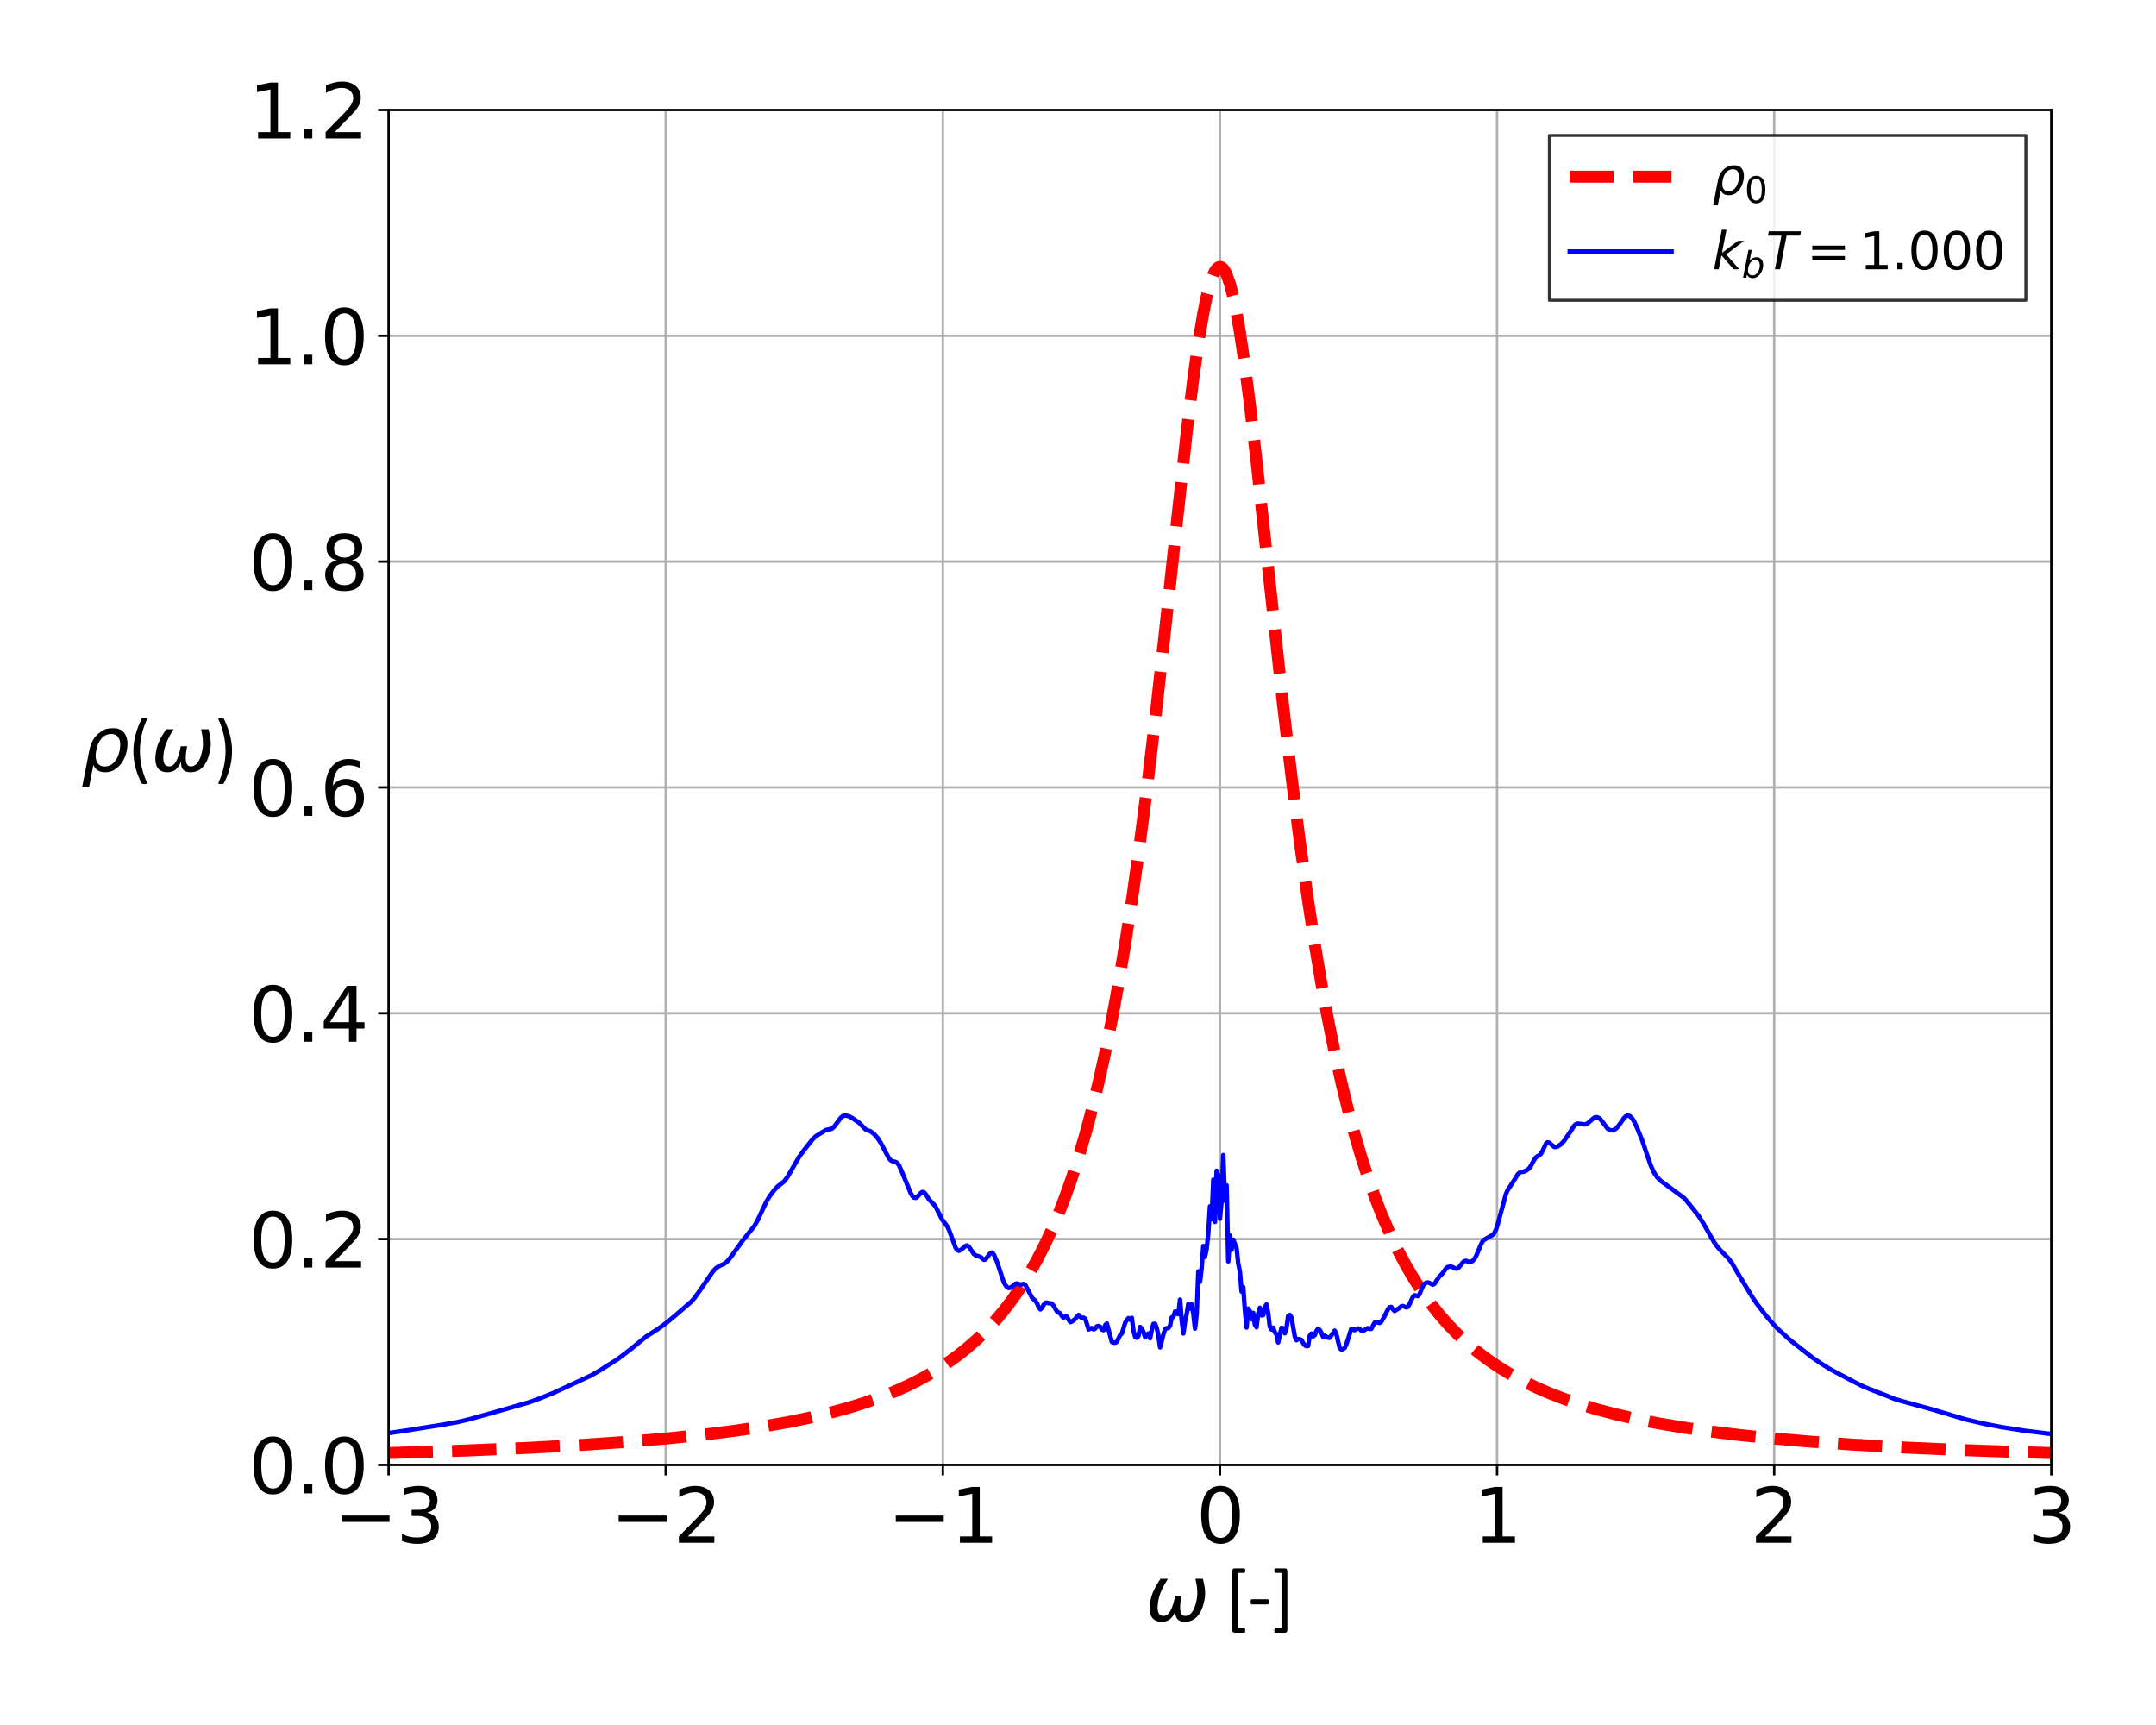 <?xml version="1.0" encoding="utf-8" standalone="no"?>
<!DOCTYPE svg PUBLIC "-//W3C//DTD SVG 1.1//EN"
  "http://www.w3.org/Graphics/SVG/1.1/DTD/svg11.dtd">
<svg xmlns:xlink="http://www.w3.org/1999/xlink" width="720pt" height="576pt" viewBox="0 0 720 576" xmlns="http://www.w3.org/2000/svg" version="1.1">
 <defs>
  <style type="text/css">*{stroke-linejoin: round; stroke-linecap: butt}</style>
 </defs>
 <g id="figure_1">
  <g id="patch_1">
   <path d="M 0 576 
L 720 576 
L 720 0 
L 0 0 
z
" style="fill: #ffffff"/>
  </g>
  <g id="axes_1">
   <g id="patch_2">
    <path d="M 129.775 489.152 
L 685.035 489.152 
L 685.035 36.72 
L 129.775 36.72 
z
" style="fill: #ffffff"/>
   </g>
   <g id="matplotlib.axis_1">
    <g id="xtick_1">
     <g id="line2d_1">
      <path d="M 129.775 489.152 
L 129.775 36.72 
" clip-path="url(#pe23369e357)" style="fill: none; stroke: #b0b0b0; stroke-width: 0.8; stroke-linecap: square"/>
     </g>
     <g id="line2d_2">
      <defs>
       <path id="ma93c4995f6" d="M 0 0 
L 0 3.5 
" style="stroke: #000000; stroke-width: 0.8"/>
      </defs>
      <g>
       <use xlink:href="#ma93c4995f6" x="129.775" y="489.152" style="stroke: #000000; stroke-width: 0.8"/>
      </g>
     </g>
     <g id="text_1">
      <!-- −3 -->
      <g transform="translate(111.347 515.149) scale(0.25 -0.25)">
       <defs>
        <path id="DejaVuSans-2212" d="M 678 2272 
L 4684 2272 
L 4684 1741 
L 678 1741 
L 678 2272 
z
" transform="scale(0.016)"/>
        <path id="DejaVuSans-33" d="M 2597 2516 
Q 3050 2419 3304 2112 
Q 3559 1806 3559 1356 
Q 3559 666 3084 287 
Q 2609 -91 1734 -91 
Q 1441 -91 1130 -33 
Q 819 25 488 141 
L 488 750 
Q 750 597 1062 519 
Q 1375 441 1716 441 
Q 2309 441 2620 675 
Q 2931 909 2931 1356 
Q 2931 1769 2642 2001 
Q 2353 2234 1838 2234 
L 1294 2234 
L 1294 2753 
L 1863 2753 
Q 2328 2753 2575 2939 
Q 2822 3125 2822 3475 
Q 2822 3834 2567 4026 
Q 2313 4219 1838 4219 
Q 1578 4219 1281 4162 
Q 984 4106 628 3988 
L 628 4550 
Q 988 4650 1302 4700 
Q 1616 4750 1894 4750 
Q 2613 4750 3031 4423 
Q 3450 4097 3450 3541 
Q 3450 3153 3228 2886 
Q 3006 2619 2597 2516 
z
" transform="scale(0.016)"/>
       </defs>
       <use xlink:href="#DejaVuSans-2212"/>
       <use xlink:href="#DejaVuSans-33" x="83.789"/>
      </g>
     </g>
    </g>
    <g id="xtick_2">
     <g id="line2d_3">
      <path d="M 222.318 489.152 
L 222.318 36.72 
" clip-path="url(#pe23369e357)" style="fill: none; stroke: #b0b0b0; stroke-width: 0.8; stroke-linecap: square"/>
     </g>
     <g id="line2d_4">
      <g>
       <use xlink:href="#ma93c4995f6" x="222.318" y="489.152" style="stroke: #000000; stroke-width: 0.8"/>
      </g>
     </g>
     <g id="text_2">
      <!-- −2 -->
      <g transform="translate(203.891 515.149) scale(0.25 -0.25)">
       <defs>
        <path id="DejaVuSans-32" d="M 1228 531 
L 3431 531 
L 3431 0 
L 469 0 
L 469 531 
Q 828 903 1448 1529 
Q 2069 2156 2228 2338 
Q 2531 2678 2651 2914 
Q 2772 3150 2772 3378 
Q 2772 3750 2511 3984 
Q 2250 4219 1831 4219 
Q 1534 4219 1204 4116 
Q 875 4013 500 3803 
L 500 4441 
Q 881 4594 1212 4672 
Q 1544 4750 1819 4750 
Q 2544 4750 2975 4387 
Q 3406 4025 3406 3419 
Q 3406 3131 3298 2873 
Q 3191 2616 2906 2266 
Q 2828 2175 2409 1742 
Q 1991 1309 1228 531 
z
" transform="scale(0.016)"/>
       </defs>
       <use xlink:href="#DejaVuSans-2212"/>
       <use xlink:href="#DejaVuSans-32" x="83.789"/>
      </g>
     </g>
    </g>
    <g id="xtick_3">
     <g id="line2d_5">
      <path d="M 314.862 489.152 
L 314.862 36.72 
" clip-path="url(#pe23369e357)" style="fill: none; stroke: #b0b0b0; stroke-width: 0.8; stroke-linecap: square"/>
     </g>
     <g id="line2d_6">
      <g>
       <use xlink:href="#ma93c4995f6" x="314.862" y="489.152" style="stroke: #000000; stroke-width: 0.8"/>
      </g>
     </g>
     <g id="text_3">
      <!-- −1 -->
      <g transform="translate(296.434 515.149) scale(0.25 -0.25)">
       <defs>
        <path id="DejaVuSans-31" d="M 794 531 
L 1825 531 
L 1825 4091 
L 703 3866 
L 703 4441 
L 1819 4666 
L 2450 4666 
L 2450 531 
L 3481 531 
L 3481 0 
L 794 0 
L 794 531 
z
" transform="scale(0.016)"/>
       </defs>
       <use xlink:href="#DejaVuSans-2212"/>
       <use xlink:href="#DejaVuSans-31" x="83.789"/>
      </g>
     </g>
    </g>
    <g id="xtick_4">
     <g id="line2d_7">
      <path d="M 407.405 489.152 
L 407.405 36.72 
" clip-path="url(#pe23369e357)" style="fill: none; stroke: #b0b0b0; stroke-width: 0.8; stroke-linecap: square"/>
     </g>
     <g id="line2d_8">
      <g>
       <use xlink:href="#ma93c4995f6" x="407.405" y="489.152" style="stroke: #000000; stroke-width: 0.8"/>
      </g>
     </g>
     <g id="text_4">
      <!-- 0 -->
      <g transform="translate(399.452 515.149) scale(0.25 -0.25)">
       <defs>
        <path id="DejaVuSans-30" d="M 2034 4250 
Q 1547 4250 1301 3770 
Q 1056 3291 1056 2328 
Q 1056 1369 1301 889 
Q 1547 409 2034 409 
Q 2525 409 2770 889 
Q 3016 1369 3016 2328 
Q 3016 3291 2770 3770 
Q 2525 4250 2034 4250 
z
M 2034 4750 
Q 2819 4750 3233 4129 
Q 3647 3509 3647 2328 
Q 3647 1150 3233 529 
Q 2819 -91 2034 -91 
Q 1250 -91 836 529 
Q 422 1150 422 2328 
Q 422 3509 836 4129 
Q 1250 4750 2034 4750 
z
" transform="scale(0.016)"/>
       </defs>
       <use xlink:href="#DejaVuSans-30"/>
      </g>
     </g>
    </g>
    <g id="xtick_5">
     <g id="line2d_9">
      <path d="M 499.948 489.152 
L 499.948 36.72 
" clip-path="url(#pe23369e357)" style="fill: none; stroke: #b0b0b0; stroke-width: 0.8; stroke-linecap: square"/>
     </g>
     <g id="line2d_10">
      <g>
       <use xlink:href="#ma93c4995f6" x="499.948" y="489.152" style="stroke: #000000; stroke-width: 0.8"/>
      </g>
     </g>
     <g id="text_5">
      <!-- 1 -->
      <g transform="translate(491.995 515.149) scale(0.25 -0.25)">
       <use xlink:href="#DejaVuSans-31"/>
      </g>
     </g>
    </g>
    <g id="xtick_6">
     <g id="line2d_11">
      <path d="M 592.492 489.152 
L 592.492 36.72 
" clip-path="url(#pe23369e357)" style="fill: none; stroke: #b0b0b0; stroke-width: 0.8; stroke-linecap: square"/>
     </g>
     <g id="line2d_12">
      <g>
       <use xlink:href="#ma93c4995f6" x="592.492" y="489.152" style="stroke: #000000; stroke-width: 0.8"/>
      </g>
     </g>
     <g id="text_6">
      <!-- 2 -->
      <g transform="translate(584.539 515.149) scale(0.25 -0.25)">
       <use xlink:href="#DejaVuSans-32"/>
      </g>
     </g>
    </g>
    <g id="xtick_7">
     <g id="line2d_13">
      <path d="M 685.035 489.152 
L 685.035 36.72 
" clip-path="url(#pe23369e357)" style="fill: none; stroke: #b0b0b0; stroke-width: 0.8; stroke-linecap: square"/>
     </g>
     <g id="line2d_14">
      <g>
       <use xlink:href="#ma93c4995f6" x="685.035" y="489.152" style="stroke: #000000; stroke-width: 0.8"/>
      </g>
     </g>
     <g id="text_7">
      <!-- 3 -->
      <g transform="translate(677.082 515.149) scale(0.25 -0.25)">
       <use xlink:href="#DejaVuSans-33"/>
      </g>
     </g>
    </g>
    <g id="text_8">
     <!-- $\omega$ [-] -->
     <g transform="translate(382.53 541.352) scale(0.25 -0.25)">
      <defs>
       <path id="DejaVuSans-Oblique-3c9" d="M 1369 -91 
Q 72 -91 434 1766 
Q 575 2500 1256 3500 
L 1875 3500 
Q 1231 2500 1088 1750 
Q 819 397 1519 397 
Q 2166 397 2478 2078 
L 3009 2078 
Q 2669 388 3316 397 
Q 4013 403 4275 1750 
Q 4419 2500 4169 3500 
L 4788 3500 
Q 5075 2500 4934 1766 
Q 4578 -94 3278 -91 
Q 2428 -88 2503 844 
Q 2194 -91 1369 -91 
z
" transform="scale(0.016)"/>
       <path id="Calibri-20" transform="scale(0.016)"/>
       <path id="Calibri-5b" d="M 1684 -813 
Q 1684 -916 1661 -958 
Q 1638 -1000 1594 -1000 
L 794 -1000 
Q 756 -1000 722 -989 
Q 688 -978 659 -953 
Q 631 -928 614 -886 
Q 597 -844 597 -781 
L 597 4153 
Q 597 4213 614 4255 
Q 631 4297 659 4323 
Q 688 4350 722 4361 
Q 756 4372 794 4372 
L 1594 4372 
Q 1613 4372 1630 4362 
Q 1647 4353 1659 4328 
Q 1672 4303 1678 4267 
Q 1684 4231 1684 4178 
Q 1684 4078 1661 4034 
Q 1638 3991 1594 3991 
L 1084 3991 
L 1084 -622 
L 1594 -622 
Q 1613 -622 1630 -631 
Q 1647 -641 1659 -664 
Q 1672 -688 1678 -723 
Q 1684 -759 1684 -813 
z
" transform="scale(0.016)"/>
       <path id="Calibri-2d" d="M 1744 1578 
Q 1744 1456 1716 1409 
Q 1688 1363 1634 1363 
L 328 1363 
Q 272 1363 244 1411 
Q 216 1459 216 1578 
Q 216 1697 244 1744 
Q 272 1791 328 1791 
L 1634 1791 
Q 1659 1791 1679 1781 
Q 1700 1772 1714 1745 
Q 1728 1719 1736 1678 
Q 1744 1638 1744 1578 
z
" transform="scale(0.016)"/>
       <path id="Calibri-5d" d="M 1369 -781 
Q 1369 -844 1351 -886 
Q 1334 -928 1306 -953 
Q 1278 -978 1242 -989 
Q 1206 -1000 1169 -1000 
L 372 -1000 
Q 328 -1000 304 -958 
Q 281 -916 281 -813 
Q 281 -759 286 -723 
Q 291 -688 303 -664 
Q 316 -641 333 -631 
Q 350 -622 372 -622 
L 881 -622 
L 881 3991 
L 372 3991 
Q 328 3991 304 4034 
Q 281 4078 281 4178 
Q 281 4231 286 4267 
Q 291 4303 303 4328 
Q 316 4353 333 4362 
Q 350 4372 372 4372 
L 1169 4372 
Q 1206 4372 1242 4361 
Q 1278 4350 1306 4323 
Q 1334 4297 1351 4255 
Q 1369 4213 1369 4153 
L 1369 -781 
z
" transform="scale(0.016)"/>
      </defs>
      <use xlink:href="#DejaVuSans-Oblique-3c9" transform="translate(0 0.688)"/>
      <use xlink:href="#Calibri-20" transform="translate(83.74 0.688)"/>
      <use xlink:href="#Calibri-5b" transform="translate(106.348 0.688)"/>
      <use xlink:href="#Calibri-2d" transform="translate(137.012 0.688)"/>
      <use xlink:href="#Calibri-5d" transform="translate(167.627 0.688)"/>
     </g>
    </g>
   </g>
   <g id="matplotlib.axis_2">
    <g id="ytick_1">
     <g id="line2d_15">
      <path d="M 129.775 489.152 
L 685.035 489.152 
" clip-path="url(#pe23369e357)" style="fill: none; stroke: #b0b0b0; stroke-width: 0.8; stroke-linecap: square"/>
     </g>
     <g id="line2d_16">
      <defs>
       <path id="m432e8422a8" d="M 0 0 
L -3.5 0 
" style="stroke: #000000; stroke-width: 0.8"/>
      </defs>
      <g>
       <use xlink:href="#m432e8422a8" x="129.775" y="489.152" style="stroke: #000000; stroke-width: 0.8"/>
      </g>
     </g>
     <g id="text_9">
      <!-- 0.0 -->
      <g transform="translate(83.017 498.651) scale(0.25 -0.25)">
       <defs>
        <path id="DejaVuSans-2e" d="M 684 794 
L 1344 794 
L 1344 0 
L 684 0 
L 684 794 
z
" transform="scale(0.016)"/>
       </defs>
       <use xlink:href="#DejaVuSans-30"/>
       <use xlink:href="#DejaVuSans-2e" x="63.623"/>
       <use xlink:href="#DejaVuSans-30" x="95.41"/>
      </g>
     </g>
    </g>
    <g id="ytick_2">
     <g id="line2d_17">
      <path d="M 129.775 413.747 
L 685.035 413.747 
" clip-path="url(#pe23369e357)" style="fill: none; stroke: #b0b0b0; stroke-width: 0.8; stroke-linecap: square"/>
     </g>
     <g id="line2d_18">
      <g>
       <use xlink:href="#m432e8422a8" x="129.775" y="413.747" style="stroke: #000000; stroke-width: 0.8"/>
      </g>
     </g>
     <g id="text_10">
      <!-- 0.2 -->
      <g transform="translate(83.017 423.245) scale(0.25 -0.25)">
       <use xlink:href="#DejaVuSans-30"/>
       <use xlink:href="#DejaVuSans-2e" x="63.623"/>
       <use xlink:href="#DejaVuSans-32" x="95.41"/>
      </g>
     </g>
    </g>
    <g id="ytick_3">
     <g id="line2d_19">
      <path d="M 129.775 338.342 
L 685.035 338.342 
" clip-path="url(#pe23369e357)" style="fill: none; stroke: #b0b0b0; stroke-width: 0.8; stroke-linecap: square"/>
     </g>
     <g id="line2d_20">
      <g>
       <use xlink:href="#m432e8422a8" x="129.775" y="338.342" style="stroke: #000000; stroke-width: 0.8"/>
      </g>
     </g>
     <g id="text_11">
      <!-- 0.4 -->
      <g transform="translate(83.017 347.84) scale(0.25 -0.25)">
       <defs>
        <path id="DejaVuSans-34" d="M 2419 4116 
L 825 1625 
L 2419 1625 
L 2419 4116 
z
M 2253 4666 
L 3047 4666 
L 3047 1625 
L 3713 1625 
L 3713 1100 
L 3047 1100 
L 3047 0 
L 2419 0 
L 2419 1100 
L 313 1100 
L 313 1709 
L 2253 4666 
z
" transform="scale(0.016)"/>
       </defs>
       <use xlink:href="#DejaVuSans-30"/>
       <use xlink:href="#DejaVuSans-2e" x="63.623"/>
       <use xlink:href="#DejaVuSans-34" x="95.41"/>
      </g>
     </g>
    </g>
    <g id="ytick_4">
     <g id="line2d_21">
      <path d="M 129.775 262.936 
L 685.035 262.936 
" clip-path="url(#pe23369e357)" style="fill: none; stroke: #b0b0b0; stroke-width: 0.8; stroke-linecap: square"/>
     </g>
     <g id="line2d_22">
      <g>
       <use xlink:href="#m432e8422a8" x="129.775" y="262.936" style="stroke: #000000; stroke-width: 0.8"/>
      </g>
     </g>
     <g id="text_12">
      <!-- 0.6 -->
      <g transform="translate(83.017 272.434) scale(0.25 -0.25)">
       <defs>
        <path id="DejaVuSans-36" d="M 2113 2584 
Q 1688 2584 1439 2293 
Q 1191 2003 1191 1497 
Q 1191 994 1439 701 
Q 1688 409 2113 409 
Q 2538 409 2786 701 
Q 3034 994 3034 1497 
Q 3034 2003 2786 2293 
Q 2538 2584 2113 2584 
z
M 3366 4563 
L 3366 3988 
Q 3128 4100 2886 4159 
Q 2644 4219 2406 4219 
Q 1781 4219 1451 3797 
Q 1122 3375 1075 2522 
Q 1259 2794 1537 2939 
Q 1816 3084 2150 3084 
Q 2853 3084 3261 2657 
Q 3669 2231 3669 1497 
Q 3669 778 3244 343 
Q 2819 -91 2113 -91 
Q 1303 -91 875 529 
Q 447 1150 447 2328 
Q 447 3434 972 4092 
Q 1497 4750 2381 4750 
Q 2619 4750 2861 4703 
Q 3103 4656 3366 4563 
z
" transform="scale(0.016)"/>
       </defs>
       <use xlink:href="#DejaVuSans-30"/>
       <use xlink:href="#DejaVuSans-2e" x="63.623"/>
       <use xlink:href="#DejaVuSans-36" x="95.41"/>
      </g>
     </g>
    </g>
    <g id="ytick_5">
     <g id="line2d_23">
      <path d="M 129.775 187.531 
L 685.035 187.531 
" clip-path="url(#pe23369e357)" style="fill: none; stroke: #b0b0b0; stroke-width: 0.8; stroke-linecap: square"/>
     </g>
     <g id="line2d_24">
      <g>
       <use xlink:href="#m432e8422a8" x="129.775" y="187.531" style="stroke: #000000; stroke-width: 0.8"/>
      </g>
     </g>
     <g id="text_13">
      <!-- 0.8 -->
      <g transform="translate(83.017 197.029) scale(0.25 -0.25)">
       <defs>
        <path id="DejaVuSans-38" d="M 2034 2216 
Q 1584 2216 1326 1975 
Q 1069 1734 1069 1313 
Q 1069 891 1326 650 
Q 1584 409 2034 409 
Q 2484 409 2743 651 
Q 3003 894 3003 1313 
Q 3003 1734 2745 1975 
Q 2488 2216 2034 2216 
z
M 1403 2484 
Q 997 2584 770 2862 
Q 544 3141 544 3541 
Q 544 4100 942 4425 
Q 1341 4750 2034 4750 
Q 2731 4750 3128 4425 
Q 3525 4100 3525 3541 
Q 3525 3141 3298 2862 
Q 3072 2584 2669 2484 
Q 3125 2378 3379 2068 
Q 3634 1759 3634 1313 
Q 3634 634 3220 271 
Q 2806 -91 2034 -91 
Q 1263 -91 848 271 
Q 434 634 434 1313 
Q 434 1759 690 2068 
Q 947 2378 1403 2484 
z
M 1172 3481 
Q 1172 3119 1398 2916 
Q 1625 2713 2034 2713 
Q 2441 2713 2670 2916 
Q 2900 3119 2900 3481 
Q 2900 3844 2670 4047 
Q 2441 4250 2034 4250 
Q 1625 4250 1398 4047 
Q 1172 3844 1172 3481 
z
" transform="scale(0.016)"/>
       </defs>
       <use xlink:href="#DejaVuSans-30"/>
       <use xlink:href="#DejaVuSans-2e" x="63.623"/>
       <use xlink:href="#DejaVuSans-38" x="95.41"/>
      </g>
     </g>
    </g>
    <g id="ytick_6">
     <g id="line2d_25">
      <path d="M 129.775 112.125 
L 685.035 112.125 
" clip-path="url(#pe23369e357)" style="fill: none; stroke: #b0b0b0; stroke-width: 0.8; stroke-linecap: square"/>
     </g>
     <g id="line2d_26">
      <g>
       <use xlink:href="#m432e8422a8" x="129.775" y="112.125" style="stroke: #000000; stroke-width: 0.8"/>
      </g>
     </g>
     <g id="text_14">
      <!-- 1.0 -->
      <g transform="translate(83.017 121.623) scale(0.25 -0.25)">
       <use xlink:href="#DejaVuSans-31"/>
       <use xlink:href="#DejaVuSans-2e" x="63.623"/>
       <use xlink:href="#DejaVuSans-30" x="95.41"/>
      </g>
     </g>
    </g>
    <g id="ytick_7">
     <g id="line2d_27">
      <path d="M 129.775 36.72 
L 685.035 36.72 
" clip-path="url(#pe23369e357)" style="fill: none; stroke: #b0b0b0; stroke-width: 0.8; stroke-linecap: square"/>
     </g>
     <g id="line2d_28">
      <g>
       <use xlink:href="#m432e8422a8" x="129.775" y="36.72" style="stroke: #000000; stroke-width: 0.8"/>
      </g>
     </g>
     <g id="text_15">
      <!-- 1.2 -->
      <g transform="translate(83.017 46.218) scale(0.25 -0.25)">
       <use xlink:href="#DejaVuSans-31"/>
       <use xlink:href="#DejaVuSans-2e" x="63.623"/>
       <use xlink:href="#DejaVuSans-32" x="95.41"/>
      </g>
     </g>
    </g>
    <g id="text_16">
     <!-- $\rho$($\omega$) -->
     <g transform="translate(27.017 257.686) scale(0.25 -0.25)">
      <defs>
       <path id="DejaVuSans-Oblique-3c1" d="M 1203 2875 
Q 1453 3194 1981 3475 
Q 2188 3584 2756 3584 
Q 3394 3584 3694 3078 
Q 3994 2572 3834 1747 
Q 3672 922 3175 415 
Q 2678 -91 2041 -91 
Q 1656 -91 1409 63 
Q 1163 213 1044 525 
L 681 -1331 
L 103 -1331 
L 697 1716 
Q 838 2438 1203 2875 
z
M 3238 1747 
Q 3359 2381 3169 2744 
Q 2978 3103 2522 3103 
Q 2066 3103 1734 2744 
Q 1403 2381 1281 1747 
Q 1156 1113 1347 750 
Q 1538 391 1994 391 
Q 2450 391 2781 750 
Q 3113 1113 3238 1747 
z
" transform="scale(0.016)"/>
       <path id="Calibri-28" d="M 1547 4306 
Q 1250 3678 1104 3017 
Q 959 2356 959 1688 
Q 959 1016 1107 356 
Q 1256 -303 1541 -938 
Q 1556 -975 1557 -1001 
Q 1559 -1028 1537 -1045 
Q 1516 -1063 1470 -1070 
Q 1425 -1078 1347 -1078 
Q 1291 -1078 1250 -1075 
Q 1209 -1072 1179 -1062 
Q 1150 -1053 1131 -1040 
Q 1113 -1028 1103 -1013 
Q 934 -694 806 -367 
Q 678 -41 590 296 
Q 503 634 459 979 
Q 416 1325 416 1678 
Q 416 2031 464 2375 
Q 513 2719 602 3058 
Q 691 3397 819 3725 
Q 947 4053 1106 4375 
Q 1109 4388 1123 4397 
Q 1138 4406 1163 4415 
Q 1188 4425 1231 4429 
Q 1275 4434 1344 4434 
Q 1416 4434 1459 4425 
Q 1503 4416 1528 4400 
Q 1553 4384 1556 4359 
Q 1559 4334 1547 4306 
z
" transform="scale(0.016)"/>
       <path id="Calibri-29" d="M 1522 1678 
Q 1522 1325 1478 979 
Q 1434 634 1346 296 
Q 1259 -41 1132 -367 
Q 1006 -694 838 -1013 
Q 828 -1028 809 -1040 
Q 791 -1053 761 -1062 
Q 731 -1072 690 -1075 
Q 650 -1078 594 -1078 
Q 513 -1078 467 -1070 
Q 422 -1063 401 -1045 
Q 381 -1028 382 -1001 
Q 384 -975 400 -938 
Q 688 -306 834 355 
Q 981 1016 981 1688 
Q 981 2356 834 3017 
Q 688 3678 394 4306 
Q 381 4334 384 4359 
Q 388 4384 413 4400 
Q 438 4416 481 4425 
Q 525 4434 597 4434 
Q 663 4434 706 4429 
Q 750 4425 776 4415 
Q 803 4406 815 4397 
Q 828 4388 834 4375 
Q 1156 3734 1339 3057 
Q 1522 2381 1522 1678 
z
" transform="scale(0.016)"/>
      </defs>
      <use xlink:href="#DejaVuSans-Oblique-3c1" transform="translate(0 0.719)"/>
      <use xlink:href="#Calibri-28" transform="translate(63.477 0.719)"/>
      <use xlink:href="#DejaVuSans-Oblique-3c9" transform="translate(93.799 0.719)"/>
      <use xlink:href="#Calibri-29" transform="translate(177.539 0.719)"/>
     </g>
    </g>
   </g>
   <g id="line2d_29">
    <path d="M 129.775 485.192 
L 155.317 484.359 
L 176.417 483.456 
L 194.185 482.483 
L 209.733 481.414 
L 223.059 480.28 
L 234.719 479.073 
L 245.269 477.757 
L 254.709 476.351 
L 263.038 474.886 
L 270.256 473.405 
L 276.919 471.827 
L 283.027 470.167 
L 288.579 468.445 
L 294.132 466.483 
L 299.129 464.474 
L 303.571 462.461 
L 308.014 460.199 
L 311.9 457.981 
L 315.787 455.508 
L 319.674 452.738 
L 323.006 450.092 
L 326.337 447.16 
L 329.669 443.899 
L 332.445 440.897 
L 335.221 437.601 
L 337.998 433.975 
L 340.774 429.975 
L 343.55 425.553 
L 346.326 420.653 
L 349.103 415.208 
L 351.324 410.411 
L 353.545 405.174 
L 355.766 399.45 
L 357.987 393.183 
L 360.208 386.315 
L 362.429 378.779 
L 364.65 370.503 
L 366.871 361.41 
L 369.092 351.417 
L 371.313 340.439 
L 373.534 328.391 
L 375.755 315.193 
L 377.976 300.775 
L 380.197 285.093 
L 382.974 263.703 
L 385.75 240.434 
L 389.082 210.497 
L 396.3 144.292 
L 398.521 126.273 
L 400.187 114.445 
L 401.852 104.5 
L 402.963 99.1 
L 404.074 94.793 
L 405.184 91.658 
L 405.739 90.549 
L 406.295 89.753 
L 406.85 89.274 
L 407.405 89.114 
L 407.96 89.274 
L 408.516 89.753 
L 409.071 90.549 
L 409.626 91.658 
L 410.737 94.793 
L 411.847 99.1 
L 412.958 104.5 
L 414.068 110.902 
L 415.734 122.145 
L 417.4 135.011 
L 419.621 154 
L 423.508 189.812 
L 428.505 235.579 
L 431.281 259.193 
L 434.058 280.973 
L 436.834 300.775 
L 439.055 315.193 
L 441.276 328.391 
L 443.497 340.439 
L 445.718 351.417 
L 447.939 361.41 
L 450.16 370.503 
L 452.381 378.779 
L 454.602 386.315 
L 456.823 393.183 
L 459.044 399.45 
L 461.265 405.174 
L 464.042 411.65 
L 466.818 417.456 
L 469.594 422.674 
L 472.37 427.376 
L 475.147 431.623 
L 477.923 435.468 
L 480.699 438.957 
L 483.476 442.131 
L 486.807 445.573 
L 490.139 448.664 
L 493.47 451.449 
L 496.802 453.964 
L 500.689 456.602 
L 504.576 458.961 
L 508.462 461.079 
L 512.904 463.243 
L 517.347 465.172 
L 522.344 467.099 
L 527.896 468.985 
L 533.449 470.642 
L 539.557 472.243 
L 546.22 473.766 
L 553.438 475.198 
L 561.767 476.617 
L 570.651 477.907 
L 580.646 479.136 
L 591.751 480.28 
L 604.522 481.371 
L 618.959 482.38 
L 635.617 483.318 
L 655.051 484.187 
L 678.372 484.997 
L 685.035 485.192 
L 685.035 485.192 
" clip-path="url(#pe23369e357)" style="fill: none; stroke-dasharray: 14.8,6.4; stroke-dashoffset: 0; stroke: #ff0000; stroke-width: 4"/>
   </g>
   <g id="line2d_30">
    <path d="M 129.775 478.521 
L 135.328 477.708 
L 146.988 475.862 
L 152.541 474.899 
L 156.428 473.989 
L 164.201 471.823 
L 176.417 468.334 
L 179.749 467.152 
L 184.746 465.152 
L 190.298 462.579 
L 194.741 460.53 
L 197.517 459.226 
L 200.293 457.602 
L 206.401 453.748 
L 210.843 450.351 
L 215.84 446.248 
L 219.727 443.771 
L 222.504 441.75 
L 225.28 439.459 
L 230.832 434.673 
L 231.943 433.38 
L 233.609 431.08 
L 238.051 424.588 
L 239.161 423.398 
L 240.272 422.702 
L 241.938 421.966 
L 243.048 421.009 
L 244.159 419.617 
L 248.046 414.19 
L 251.932 409.375 
L 253.043 407.411 
L 254.709 403.828 
L 255.819 401.468 
L 256.93 399.562 
L 258.595 397.344 
L 259.706 396.163 
L 261.927 394.424 
L 263.038 392.891 
L 266.924 386.194 
L 268.59 383.943 
L 271.366 380.426 
L 272.477 379.377 
L 275.808 377.314 
L 276.919 377.098 
L 277.474 376.999 
L 278.03 376.711 
L 278.585 376.164 
L 280.806 373.206 
L 281.361 372.753 
L 281.916 372.514 
L 282.472 372.471 
L 283.582 372.766 
L 284.693 373.383 
L 286.914 374.917 
L 289.135 377.21 
L 290.801 377.798 
L 291.911 378.688 
L 293.022 379.942 
L 294.132 381.65 
L 296.908 386.84 
L 297.464 387.448 
L 298.019 387.748 
L 299.129 388.025 
L 299.685 388.393 
L 300.24 389.155 
L 301.35 391.67 
L 304.127 398.415 
L 304.682 399.346 
L 305.237 399.883 
L 305.793 399.984 
L 306.348 399.643 
L 307.458 398.39 
L 308.014 398.019 
L 308.569 398.118 
L 309.124 398.73 
L 310.235 400.507 
L 311.345 401.67 
L 311.9 402.207 
L 312.456 402.972 
L 314.677 407.323 
L 316.342 409.523 
L 316.898 410.655 
L 319.119 416.624 
L 319.674 417.446 
L 320.229 417.653 
L 320.785 417.417 
L 321.895 416.515 
L 322.45 416.009 
L 323.006 415.864 
L 323.561 416.3 
L 325.227 418.742 
L 325.782 419.157 
L 327.448 419.722 
L 328.558 420.676 
L 329.113 420.515 
L 330.779 418.371 
L 331.334 418.22 
L 331.89 418.884 
L 333 421.444 
L 335.221 428.228 
L 335.777 429.145 
L 336.332 429.819 
L 336.887 430.101 
L 337.442 429.945 
L 337.998 429.589 
L 339.108 428.667 
L 339.663 428.566 
L 340.774 428.96 
L 341.884 428.722 
L 342.44 429.104 
L 343.55 431.215 
L 344.661 433.349 
L 345.771 434.364 
L 346.326 435.234 
L 346.882 436.564 
L 347.437 437.218 
L 347.992 436.65 
L 348.548 435.666 
L 349.103 435.031 
L 349.658 434.958 
L 350.213 435.181 
L 350.769 435.168 
L 351.324 435.343 
L 351.879 436.08 
L 352.99 437.965 
L 354.1 438.598 
L 354.655 439.528 
L 355.211 439.963 
L 355.766 439.625 
L 356.321 439.655 
L 356.876 440.704 
L 357.432 441.472 
L 357.987 441.275 
L 359.097 440.366 
L 359.653 439.587 
L 360.208 439.066 
L 360.763 439.744 
L 361.319 440.103 
L 361.874 439.981 
L 362.429 440.335 
L 363.54 443.911 
L 364.65 443.445 
L 365.205 443.905 
L 365.761 443.612 
L 366.316 442.867 
L 366.871 442.774 
L 367.426 443.044 
L 367.982 443.964 
L 368.537 444.161 
L 369.092 442.435 
L 369.647 441.951 
L 371.313 448.109 
L 371.868 448.307 
L 372.424 448.346 
L 372.979 448.05 
L 374.089 445.729 
L 374.645 445.297 
L 375.755 441.67 
L 376.311 440.778 
L 376.866 440.121 
L 377.421 440.674 
L 377.976 440.053 
L 378.532 444.454 
L 379.087 446.381 
L 379.642 446.703 
L 380.197 446.103 
L 380.753 443.066 
L 381.308 443.755 
L 381.863 444.76 
L 382.418 446.512 
L 382.974 445.789 
L 383.529 445.252 
L 384.084 446.869 
L 384.639 443.979 
L 385.195 442.068 
L 385.75 442.022 
L 386.305 443.459 
L 386.86 446.037 
L 387.416 449.907 
L 388.526 445.539 
L 389.082 443.816 
L 389.637 443.511 
L 390.192 443.436 
L 390.747 442.637 
L 391.303 439.908 
L 391.858 439.71 
L 392.413 437.915 
L 392.968 438.574 
L 393.524 438.819 
L 394.079 433.95 
L 394.634 440.865 
L 395.189 445.259 
L 395.745 441.269 
L 396.3 438.746 
L 396.855 435.378 
L 397.41 436.943 
L 397.966 435.555 
L 398.521 438.664 
L 399.076 443.633 
L 399.631 438.8 
L 400.187 424.512 
L 400.742 428.045 
L 401.297 423.344 
L 401.852 416.038 
L 402.408 419.703 
L 402.963 416.968 
L 403.518 411.682 
L 404.074 402.821 
L 404.629 407.129 
L 405.184 393.923 
L 405.739 408.004 
L 406.295 390.932 
L 406.85 392.48 
L 407.405 406.946 
L 407.96 401.02 
L 408.516 385.694 
L 409.071 400.932 
L 409.626 395.786 
L 410.181 421.189 
L 410.737 412.521 
L 411.292 417.338 
L 411.847 413.973 
L 412.958 416.768 
L 413.513 421.964 
L 414.068 424.608 
L 414.623 431.262 
L 415.179 429.764 
L 415.734 437.511 
L 416.289 443.276 
L 416.844 436.968 
L 417.4 437.817 
L 417.955 440.544 
L 418.51 438.374 
L 419.066 442.333 
L 419.621 443.194 
L 420.176 438.614 
L 420.731 436.672 
L 421.287 439.2 
L 421.842 439.138 
L 422.397 436.503 
L 422.952 435.558 
L 423.508 438.448 
L 424.063 443.043 
L 424.618 443.941 
L 425.173 443.327 
L 425.729 444.835 
L 426.284 445.646 
L 426.839 448.256 
L 427.95 443.388 
L 428.505 443.527 
L 429.06 445.212 
L 429.615 443.534 
L 430.171 439.454 
L 430.726 439.046 
L 431.281 439.925 
L 432.392 446.217 
L 432.947 447.51 
L 433.502 447.13 
L 434.058 447.187 
L 434.613 447.401 
L 435.168 448.449 
L 435.723 449.21 
L 436.279 449.49 
L 436.834 449.445 
L 437.389 446.002 
L 437.944 445.309 
L 438.5 446.23 
L 439.055 445.833 
L 439.61 444.416 
L 440.165 443.656 
L 440.721 444.111 
L 441.276 445.011 
L 441.831 446.383 
L 442.386 446.012 
L 443.497 446.667 
L 444.052 446.714 
L 445.718 444.317 
L 446.273 445.433 
L 447.384 450.146 
L 447.939 450.615 
L 448.494 450.492 
L 449.05 450.081 
L 449.605 448.91 
L 451.271 443.717 
L 451.826 443.781 
L 452.381 444.17 
L 452.936 443.785 
L 453.492 443.575 
L 454.047 443.757 
L 454.602 444.308 
L 455.157 444.463 
L 456.268 443.74 
L 456.823 443.464 
L 457.378 443.737 
L 457.934 443.714 
L 459.044 441.676 
L 459.6 441.451 
L 460.71 441.755 
L 461.265 441.359 
L 462.376 439.492 
L 463.486 437.234 
L 464.042 436.507 
L 464.597 436.394 
L 465.152 437.177 
L 465.707 437.743 
L 467.373 436.718 
L 467.928 436.218 
L 468.484 436.096 
L 469.594 436.536 
L 470.149 436.372 
L 470.705 435.49 
L 471.815 433.065 
L 472.37 432.507 
L 473.481 432.775 
L 474.036 432.157 
L 475.147 429.468 
L 475.702 428.688 
L 476.257 428.315 
L 476.813 428.221 
L 477.368 428.402 
L 478.478 428.961 
L 479.034 428.689 
L 480.699 426.159 
L 481.255 425.698 
L 481.81 425.085 
L 482.92 423.503 
L 483.476 423.077 
L 484.031 422.932 
L 484.586 422.924 
L 485.141 423.11 
L 485.697 423.444 
L 486.252 423.638 
L 486.807 423.52 
L 487.362 423.019 
L 488.473 421.555 
L 489.028 421.096 
L 489.584 420.997 
L 490.694 421.426 
L 491.249 421.361 
L 491.805 421.008 
L 492.36 420.381 
L 492.915 419.469 
L 494.026 416.861 
L 494.581 415.5 
L 495.136 414.495 
L 495.691 413.935 
L 498.468 412.35 
L 499.023 411.732 
L 499.578 410.589 
L 500.133 408.918 
L 502.91 398.67 
L 503.465 397.459 
L 505.686 394.015 
L 506.797 392.2 
L 507.352 391.639 
L 507.907 391.383 
L 509.018 391.183 
L 510.128 390.581 
L 510.683 390.094 
L 511.239 389.319 
L 512.349 387.241 
L 512.904 386.474 
L 513.46 386.049 
L 514.015 385.773 
L 514.57 385.274 
L 515.125 384.3 
L 516.236 381.948 
L 516.791 381.439 
L 517.347 381.554 
L 519.012 382.957 
L 519.568 383 
L 520.123 382.826 
L 521.233 382.136 
L 522.344 380.947 
L 524.01 378.48 
L 525.675 375.924 
L 526.231 375.412 
L 526.786 375.197 
L 527.896 375.288 
L 529.007 375.466 
L 529.562 375.413 
L 530.118 375.176 
L 531.228 374.187 
L 532.339 373.251 
L 532.894 373.05 
L 533.449 373.08 
L 534.004 373.35 
L 534.56 373.844 
L 535.67 375.305 
L 536.781 376.773 
L 537.336 377.226 
L 537.891 377.434 
L 538.446 377.436 
L 539.002 377.266 
L 539.557 376.93 
L 540.112 376.421 
L 541.223 374.936 
L 542.333 373.315 
L 542.888 372.772 
L 543.444 372.523 
L 543.999 372.569 
L 544.554 372.892 
L 545.11 373.504 
L 545.665 374.401 
L 546.775 376.758 
L 548.441 380.86 
L 550.107 385.789 
L 551.217 389.017 
L 552.328 391.476 
L 553.438 393.12 
L 554.549 394.248 
L 562.323 399.97 
L 563.433 401.207 
L 567.32 406.069 
L 568.986 408.755 
L 572.317 414.606 
L 573.428 416.182 
L 574.538 417.467 
L 577.315 420.307 
L 578.425 421.854 
L 580.646 425.625 
L 585.088 432.952 
L 586.754 435.408 
L 589.53 439.001 
L 591.751 441.695 
L 593.972 443.96 
L 597.859 447.512 
L 605.078 453.171 
L 608.409 455.456 
L 611.185 457.177 
L 614.517 458.966 
L 619.514 461.601 
L 622.291 462.992 
L 625.067 464.107 
L 628.954 465.607 
L 632.841 467.187 
L 635.617 467.986 
L 644.501 470.414 
L 656.717 474.039 
L 662.825 475.447 
L 668.377 476.512 
L 676.151 477.731 
L 685.035 478.824 
L 685.035 478.824 
" clip-path="url(#pe23369e357)" style="fill: none; stroke: #0000ff; stroke-width: 1.5; stroke-linecap: square"/>
   </g>
   <g id="patch_3">
    <path d="M 129.775 489.152 
L 129.775 36.72 
" style="fill: none; stroke: #000000; stroke-width: 0.8; stroke-linejoin: miter; stroke-linecap: square"/>
   </g>
   <g id="patch_4">
    <path d="M 685.035 489.152 
L 685.035 36.72 
" style="fill: none; stroke: #000000; stroke-width: 0.8; stroke-linejoin: miter; stroke-linecap: square"/>
   </g>
   <g id="patch_5">
    <path d="M 129.775 489.152 
L 685.035 489.152 
" style="fill: none; stroke: #000000; stroke-width: 0.8; stroke-linejoin: miter; stroke-linecap: square"/>
   </g>
   <g id="patch_6">
    <path d="M 129.775 36.72 
L 685.035 36.72 
" style="fill: none; stroke: #000000; stroke-width: 0.8; stroke-linejoin: miter; stroke-linecap: square"/>
   </g>
   <g id="legend_1">
    <g id="patch_7">
     <path d="M 517.415 100.26 
L 676.535 100.26 
L 676.535 45.22 
L 517.415 45.22 
z
" style="fill: #ffffff; opacity: 0.8; stroke: #000000; stroke-linejoin: miter"/>
    </g>
    <g id="line2d_31">
     <path d="M 524.215 58.987 
L 541.215 58.987 
L 558.215 58.987 
" style="fill: none; stroke-dasharray: 14.8,6.4; stroke-dashoffset: 0; stroke: #ff0000; stroke-width: 4"/>
    </g>
    <g id="text_17">
     <!-- $\rho_0$ -->
     <g transform="translate(571.815 64.937) scale(0.17 -0.17)">
      <use xlink:href="#DejaVuSans-Oblique-3c1"/>
      <use xlink:href="#DejaVuSans-30" transform="translate(63.477 -16.406) scale(0.7)"/>
     </g>
    </g>
    <g id="line2d_32">
     <path d="M 524.215 83.975 
L 541.215 83.975 
L 558.215 83.975 
" style="fill: none; stroke: #0000ff; stroke-width: 1.5; stroke-linecap: square"/>
    </g>
    <g id="text_18">
     <!-- $\it{k_bT= 1.000}$ -->
     <g transform="translate(571.815 89.925) scale(0.17 -0.17)">
      <defs>
       <path id="DejaVuSans-Oblique-6b" d="M 1172 4863 
L 1747 4863 
L 1197 2028 
L 3169 3500 
L 3916 3500 
L 1716 1825 
L 3322 0 
L 2625 0 
L 1131 1709 
L 800 0 
L 225 0 
L 1172 4863 
z
" transform="scale(0.016)"/>
       <path id="DejaVuSans-Oblique-62" d="M 3169 2138 
Q 3169 2591 2961 2847 
Q 2753 3103 2388 3103 
Q 2122 3103 1889 2973 
Q 1656 2844 1484 2597 
Q 1303 2338 1198 1995 
Q 1094 1653 1094 1313 
Q 1094 881 1298 636 
Q 1503 391 1863 391 
Q 2134 391 2365 517 
Q 2597 644 2772 891 
Q 2950 1147 3059 1487 
Q 3169 1828 3169 2138 
z
M 1381 2969 
Q 1594 3256 1914 3420 
Q 2234 3584 2584 3584 
Q 3122 3584 3439 3221 
Q 3756 2859 3756 2241 
Q 3756 1734 3570 1259 
Q 3384 784 3041 416 
Q 2816 172 2522 40 
Q 2228 -91 1906 -91 
Q 1566 -91 1316 65 
Q 1066 222 909 531 
L 806 0 
L 231 0 
L 1178 4863 
L 1753 4863 
L 1381 2969 
z
" transform="scale(0.016)"/>
       <path id="DejaVuSans-Oblique-54" d="M 378 4666 
L 4325 4666 
L 4225 4134 
L 2559 4134 
L 1759 0 
L 1125 0 
L 1925 4134 
L 275 4134 
L 378 4666 
z
" transform="scale(0.016)"/>
       <path id="DejaVuSans-3d" d="M 678 2906 
L 4684 2906 
L 4684 2381 
L 678 2381 
L 678 2906 
z
M 678 1631 
L 4684 1631 
L 4684 1100 
L 678 1100 
L 678 1631 
z
" transform="scale(0.016)"/>
      </defs>
      <use xlink:href="#DejaVuSans-Oblique-6b" transform="translate(0 0.016)"/>
      <use xlink:href="#DejaVuSans-Oblique-62" transform="translate(57.91 -16.391) scale(0.7)"/>
      <use xlink:href="#DejaVuSans-Oblique-54" transform="translate(105.078 0.016)"/>
      <use xlink:href="#DejaVuSans-3d" transform="translate(185.645 0.016)"/>
      <use xlink:href="#DejaVuSans-31" transform="translate(288.916 0.016)"/>
      <use xlink:href="#DejaVuSans-2e" transform="translate(352.539 0.016)"/>
      <use xlink:href="#DejaVuSans-30" transform="translate(384.326 0.016)"/>
      <use xlink:href="#DejaVuSans-30" transform="translate(447.949 0.016)"/>
      <use xlink:href="#DejaVuSans-30" transform="translate(511.572 0.016)"/>
     </g>
    </g>
   </g>
  </g>
 </g>
 <defs>
  <clipPath id="pe23369e357">
   <rect x="129.775" y="36.72" width="555.26" height="452.433"/>
  </clipPath>
 </defs>
</svg>
